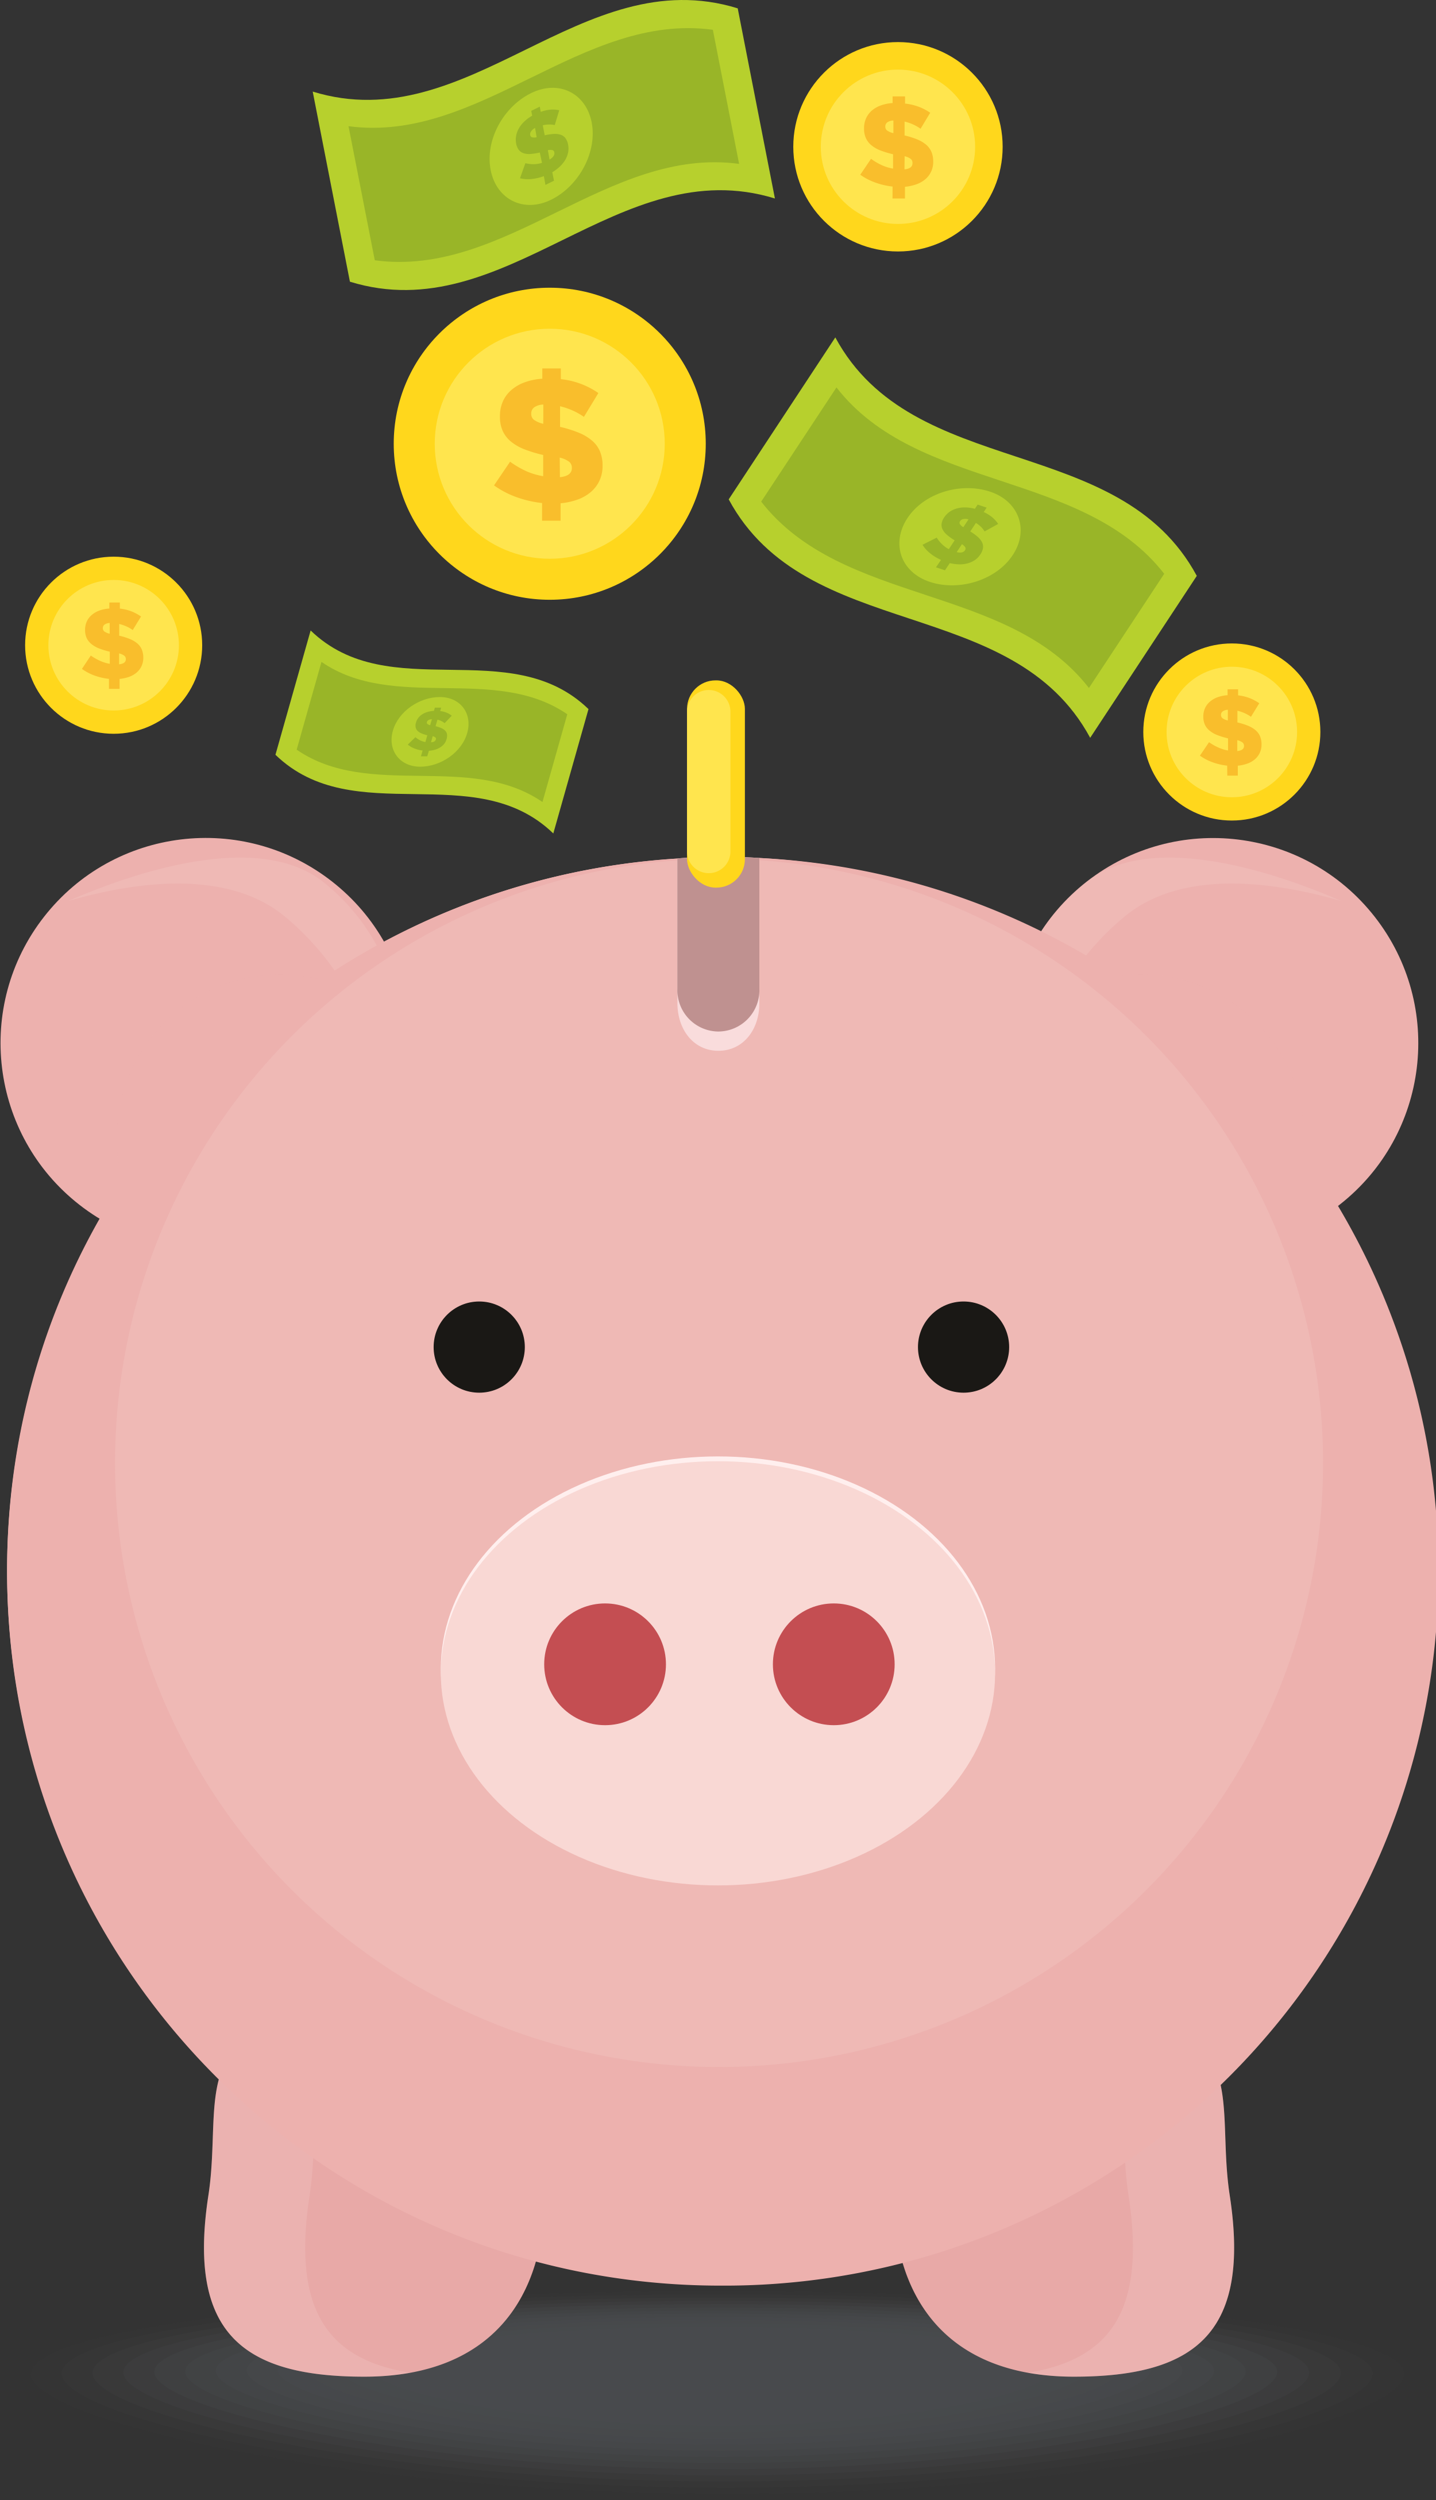 <svg xmlns="http://www.w3.org/2000/svg" width="297.94" height="518.65" viewBox="0 0 297.94 518.65">
  <rect x="0" y="0" width="297.94" height="518.65" fill="#333333" stroke="none"/>
  <title>feeling-financy-logo</title>
  <g style="isolation: isolate">
    <g id="Objects">
      <g id="Design">
        <g>
          <circle cx="23.58" cy="133.86" r="18.37" fill="#ffd71c"/>
          <circle cx="23.58" cy="133.86" r="13.54" fill="#ffe54e"/>
          <path d="M22.61,140.84a13,13,0,0,1-3-.69A10.7,10.7,0,0,1,17,138.77L18.84,136a11.22,11.22,0,0,0,2,1.13,8.24,8.24,0,0,0,1.94.59v-2.52a15.93,15.93,0,0,1-2.21-.67,5.78,5.78,0,0,1-1.59-.91,3.51,3.51,0,0,1-1-1.25,4.07,4.07,0,0,1-.33-1.7v0a4.23,4.23,0,0,1,.34-1.7,3.86,3.86,0,0,1,1-1.35,5,5,0,0,1,1.57-.93,7.4,7.4,0,0,1,2.13-.44V125h2.18v1.26a9.64,9.64,0,0,1,2.39.57,9.75,9.75,0,0,1,2,1.07l-1.72,2.81a7.69,7.69,0,0,0-1.37-.78,8.47,8.47,0,0,0-1.44-.48v2.43a14.16,14.16,0,0,1,2.19.68,5.87,5.87,0,0,1,1.56.92,3.41,3.41,0,0,1,.94,1.27,4.29,4.29,0,0,1,.31,1.7v0a4.06,4.06,0,0,1-.36,1.73,4,4,0,0,1-1,1.33,5,5,0,0,1-1.56.9,8,8,0,0,1-2,.44v2.06H22.61Zm.15-11.59a1.93,1.93,0,0,0-1.1.35.89.89,0,0,0-.32.7v0a.88.88,0,0,0,.28.68,2.92,2.92,0,0,0,1.14.49Zm1.95,8.57q1.4-.15,1.4-1.07v0a.9.9,0,0,0-.29-.69,2.85,2.85,0,0,0-1.11-.5Z" fill="#f9be2c"/>
        </g>
        <g>
          <circle cx="255.58" cy="151.86" r="18.37" fill="#ffd71c"/>
          <circle cx="255.58" cy="151.86" r="13.54" fill="#ffe54e"/>
          <path d="M254.61,158.84a13,13,0,0,1-3-.69,10.69,10.69,0,0,1-2.65-1.38l1.89-2.79a11.22,11.22,0,0,0,2,1.13,8.22,8.22,0,0,0,1.94.59v-2.52a15.93,15.93,0,0,1-2.21-.67,5.8,5.8,0,0,1-1.59-.91,3.52,3.52,0,0,1-1-1.25,4.07,4.07,0,0,1-.33-1.7v0a4.22,4.22,0,0,1,.34-1.7,3.87,3.87,0,0,1,1-1.35,5,5,0,0,1,1.57-.93,7.41,7.41,0,0,1,2.13-.44V143h2.18v1.26a9.63,9.63,0,0,1,2.39.57,9.75,9.75,0,0,1,2,1.07l-1.72,2.81a7.67,7.67,0,0,0-1.37-.78,8.44,8.44,0,0,0-1.44-.48v2.43a14.24,14.24,0,0,1,2.19.68,5.86,5.86,0,0,1,1.56.92,3.4,3.4,0,0,1,.94,1.27,4.29,4.29,0,0,1,.31,1.7v0a4.07,4.07,0,0,1-.36,1.73,4,4,0,0,1-1,1.33,5,5,0,0,1-1.56.9,8,8,0,0,1-2,.44v2.06h-2.18Zm.15-11.59a1.93,1.93,0,0,0-1.1.35.89.89,0,0,0-.33.7v0a.88.88,0,0,0,.28.68,2.93,2.93,0,0,0,1.14.49Zm1.95,8.57q1.41-.15,1.4-1.07v0a.9.9,0,0,0-.29-.69,2.86,2.86,0,0,0-1.11-.5Z" fill="#f9be2c"/>
        </g>
        <g opacity="0.3" style="mix-blend-mode: multiply">
          <path d="M297.94,492.62c0,9.93-64.58,26-146.85,26S0,502.55,0,492.62s66.69-18,149-18S297.94,482.7,297.94,492.62Z" fill="#798189" opacity="0" style="mix-blend-mode: multiply"/>
          <path d="M291.36,492.51c0,9.49-61.78,24.86-140.46,24.86S6.4,502,6.4,492.51s63.79-17.19,142.48-17.19S291.36,483,291.36,492.51Z" fill="#798189" opacity="0.05" style="mix-blend-mode: multiply"/>
          <path d="M284.78,492.4c0,9.06-59,23.69-134.08,23.69S12.8,501.46,12.8,492.4,73.68,476,148.79,476,284.78,483.34,284.78,492.4Z" fill="#798189" opacity="0.1" style="mix-blend-mode: multiply"/>
          <path d="M278.2,492.29c0,8.63-56.17,22.52-127.69,22.52S19.2,500.92,19.2,492.29s58-15.63,129.5-15.63S278.2,483.66,278.2,492.29Z" fill="#798189" opacity="0.14" style="mix-blend-mode: multiply"/>
          <path d="M271.63,492.18c0,8.2-53.36,21.36-121.3,21.36S25.6,500.38,25.6,492.18s55.07-14.84,123-14.84S271.63,484,271.63,492.18Z" fill="#798189" opacity="0.19" style="mix-blend-mode: multiply"/>
          <path d="M265,492.07c0,7.76-50.56,20.19-114.91,20.19S32,499.83,32,492.07,84.17,478,148.53,478,265,484.3,265,492.07Z" fill="#798189" opacity="0.24" style="mix-blend-mode: multiply"/>
          <path d="M258.47,492c0,7.33-47.75,19-108.52,19S38.4,499.29,38.4,492s49.26-13.28,110-13.28S258.47,484.63,258.47,492Z" fill="#798189" opacity="0.29" style="mix-blend-mode: multiply"/>
          <path d="M251.89,491.85c0,6.9-44.95,17.86-102.13,17.86s-105-11-105-17.86,46.36-12.49,103.55-12.49S251.89,484.95,251.89,491.85Z" fill="#798189" opacity="0.33" style="mix-blend-mode: multiply"/>
          <path d="M245.31,491.74c0,6.47-42.14,16.69-95.74,16.69S51.2,498.2,51.2,491.74,94.65,480,148.26,480,245.31,485.27,245.31,491.74Z" fill="#798189" opacity="0.38" style="mix-blend-mode: multiply"/>
          <path d="M238.73,491.63c0,6-39.34,15.53-89.36,15.53S57.6,497.66,57.6,491.63s40.55-10.93,90.57-10.93S238.73,485.59,238.73,491.63Z" fill="#798189" opacity="0.43" style="mix-blend-mode: multiply"/>
          <path d="M232.15,491.51c0,5.6-36.53,14.36-83,14.36S64,497.12,64,491.51s37.64-10.15,84.08-10.15S232.15,485.91,232.15,491.51Z" fill="#798189" opacity="0.48" style="mix-blend-mode: multiply"/>
          <path d="M225.57,491.4c0,5.17-33.73,13.19-76.58,13.19s-78.59-8-78.59-13.19S105.14,482,148,482,225.57,486.23,225.57,491.4Z" fill="#798189" opacity="0.52" style="mix-blend-mode: multiply"/>
          <path d="M219,491.29c0,4.74-30.92,12-70.19,12s-72-7.29-72-12,31.83-8.58,71.1-8.58S219,486.55,219,491.29Z" fill="#798189" opacity="0.57" style="mix-blend-mode: multiply"/>
          <path d="M212.42,491.18c0,4.31-28.12,10.86-63.8,10.86S83.2,495.49,83.2,491.18s28.93-7.8,64.61-7.8S212.42,486.88,212.42,491.18Z" fill="#798189" opacity="0.62" style="mix-blend-mode: multiply"/>
          <path d="M205.84,491.07c0,3.87-25.31,9.7-57.41,9.7s-58.82-5.82-58.82-9.7,26-7,58.12-7S205.84,487.2,205.84,491.07Z" fill="#798189" opacity="0.67" style="mix-blend-mode: multiply"/>
          <path d="M199.26,491c0,3.44-22.51,8.53-51,8.53S96,494.4,96,491s23.11-6.23,51.63-6.23S199.26,487.52,199.26,491Z" fill="#798189" opacity="0.71" style="mix-blend-mode: multiply"/>
          <path d="M192.68,490.85c0,3-19.71,7.36-44.63,7.36s-45.64-4.35-45.64-7.36,20.21-5.45,45.14-5.45S192.68,487.84,192.68,490.85Z" fill="#798189" opacity="0.76" style="mix-blend-mode: multiply"/>
          <path d="M186.1,490.74c0,2.58-16.9,6.2-38.25,6.2s-39.05-3.62-39.05-6.2,17.3-4.66,38.65-4.66S186.1,488.16,186.1,490.74Z" fill="#798189" opacity="0.81" style="mix-blend-mode: multiply"/>
          <path d="M179.52,490.63c0,2.14-14.1,5-31.86,5s-32.46-2.89-32.46-5,14.4-3.88,32.16-3.88S179.52,488.48,179.52,490.63Z" fill="#798189" opacity="0.86" style="mix-blend-mode: multiply"/>
          <path d="M172.94,490.52c0,1.71-11.29,3.86-25.47,3.86s-25.87-2.15-25.87-3.86,11.49-3.1,25.67-3.1S172.94,488.81,172.94,490.52Z" fill="#798189" opacity="0.9" style="mix-blend-mode: multiply"/>
          <path d="M166.36,490.4c0,1.28-8.49,2.7-19.08,2.7S128,491.68,128,490.4s8.59-2.32,19.18-2.32S166.36,489.13,166.36,490.4Z" fill="#798189" opacity="0.95" style="mix-blend-mode: multiply"/>
          <ellipse cx="147.09" cy="490.29" rx="12.69" ry="1.53" fill="#798189" style="mix-blend-mode: multiply"/>
        </g>
        <circle cx="42.67" cy="216.41" r="42.56" transform="translate(-154.08 116.69) rotate(-51.97)" fill="#edb1ae"/>
        <circle cx="251.71" cy="216.41" r="42.56" transform="translate(-79.89 201.03) rotate(-38.03)" fill="#edb1ae"/>
        <path d="M233.17,190.28c12-10.08,31.18-7.39,45.18-3.33-12.53-5.46-39-14.88-52.87-4.06a42.57,42.57,0,0,0-12.4,51.4C212.33,218.62,219.43,201.77,233.17,190.28Z" fill="#f9d8d4" opacity="0.2"/>
        <path d="M59.26,190.28c-12-10.08-31.18-7.39-45.18-3.33,12.53-5.46,39-14.88,52.87-4.06a42.57,42.57,0,0,1,12.4,51.4C80.09,218.62,73,201.77,59.26,190.28Z" fill="#f9d8d4" opacity="0.2"/>
        <g>
          <circle cx="236.67" cy="236.1" r="33.94" fill="#edb1ae" opacity="0.1" style="mix-blend-mode: multiply"/>
          <circle cx="58.14" cy="236.1" r="33.94" fill="#edb1ae" opacity="0.1" style="mix-blend-mode: multiply"/>
        </g>
        <g>
          <path d="M185.38,455.43c0,20.79,10.64,37.64,37.44,37.64,25.62,0,36.65-9.46,32.32-37.64-3.16-20.54,5.91-37.64-32.32-37.64A37.54,37.54,0,0,0,185.38,455.43Z" fill="#e8a9a7"/>
          <path d="M113,455.43c0,20.79-10.64,37.64-37.44,37.64-25.62,0-36.65-9.46-32.32-37.64,3.16-20.54-5.91-37.64,32.32-37.64A37.54,37.54,0,0,1,113,455.43Z" fill="#e8a9a7"/>
          <path d="M64.24,455.43c2.74-17.8-3.7-33,19.39-36.75a37.31,37.31,0,0,0-8.07-.89c-38.23,0-29.16,17.09-32.32,37.64-4.33,28.18,6.7,37.64,32.32,37.64a53.46,53.46,0,0,0,9.56-.82C67.74,489.45,60.62,479,64.24,455.43Z" fill="#f9d8d4" opacity="0.2"/>
          <path d="M234.14,455.43c-2.74-17.8,3.7-33-19.39-36.75a37.31,37.31,0,0,1,8.07-.89c38.23,0,29.16,17.09,32.32,37.64,4.33,28.18-6.7,37.64-32.32,37.64a53.46,53.46,0,0,1-9.56-.82C230.65,489.45,237.76,479,234.14,455.43Z" fill="#f9d8d4" opacity="0.2"/>
        </g>
        <path d="M157.55,178v27.16a8.51,8.51,0,1,1-17,0V178.11A148.13,148.13,0,0,0,1.47,326c0,81.84,66.11,148.18,148,148.18A148.18,148.18,0,0,0,157.55,178Z" fill="#edb1ae"/>
        <path d="M157.55,178v27.12a8.51,8.51,0,1,1-17,0v-27C62.55,183,1.47,247.24,1.47,325.75a147.87,147.87,0,0,0,148,148c81.84,0,148.16-66.24,148.16-148C297.59,246.77,235.55,182.25,157.55,178Z" fill="#edb1ae"/>
        <circle cx="149.19" cy="303.51" r="125.32" fill="#f9d8d4" opacity="0.2"/>
        <path d="M149.05,218c5.17,0,8.5-4.4,8.5-9.83V178c-2-.16-4.87-.25-7.76-.25-3.39,0-7.24.13-9.24.35v30C140.55,213.59,143.88,218,149.05,218Z" fill="#f9dcdc"/>
        <path d="M149.05,214a8.56,8.56,0,0,0,8.5-8.87V178c-2-.15-5.06-.23-7.8-.23-3.22,0-6.2.11-9.2.32v27.07A8.56,8.56,0,0,0,149.05,214Z" fill="#bf9190"/>
        <g>
          <circle cx="99.43" cy="279.47" r="9.46" fill="#1a1815"/>
          <circle cx="199.92" cy="279.47" r="9.46" fill="#1a1815"/>
        </g>
        <g>
          <path d="M160.78,41.18c-32.48-10-55.7,27.29-88.18,17.26L64.88,19C97.36,29,120.58-8.3,153.06,1.73Z" fill="#b7d02d"/>
          <path d="M153.35,34C126.13,30.33,105,57.68,77.76,54L72.31,26.18c27.22,3.65,48.37-23.7,75.59-20Z" fill="#99b528"/>
          <path d="M122.76,25.39c1.19,6.06-2.56,13.11-8.32,16s-11.45,0-12.64-6.12,2.57-13.05,8.33-15.92S121.56,19.28,122.76,25.39Z" fill="#b7d02d"/>
          <path d="M112.84,36.54a10.26,10.26,0,0,1-2.56.6,7.08,7.08,0,0,1-2.39-.16L109,33.86a7.24,7.24,0,0,0,1.78.2,6.25,6.25,0,0,0,1.67-.27L112,31.64a11.69,11.69,0,0,1-1.91.3,3.75,3.75,0,0,1-1.45-.15,2.11,2.11,0,0,1-1-.69,3.09,3.09,0,0,1-.55-1.33v0a4.28,4.28,0,0,1,0-1.59,4.78,4.78,0,0,1,.56-1.54,6.25,6.25,0,0,1,1.12-1.42A8.25,8.25,0,0,1,110.42,24l-.2-1,1.77-.87.21,1.08a7.67,7.67,0,0,1,2-.46,6.43,6.43,0,0,1,1.83.12l-.93,3.08a4.94,4.94,0,0,0-1.24-.12,6.25,6.25,0,0,0-1.25.16l.41,2.08a10.53,10.53,0,0,1,1.89-.28,3.78,3.78,0,0,1,1.42.17,2,2,0,0,1,1,.72,3.21,3.21,0,0,1,.54,1.33v0a4.18,4.18,0,0,1,0,1.62,5,5,0,0,1-.59,1.53,6.25,6.25,0,0,1-1.12,1.39,8.93,8.93,0,0,1-1.57,1.18l.35,1.76-1.77.87Zm-1.82-10a2.27,2.27,0,0,0-.84.73A1,1,0,0,0,110,28v0a.59.59,0,0,0,.34.47,2,2,0,0,0,1,0Zm3,6.57q1.12-.68,1-1.47v0a.59.59,0,0,0-.35-.48,2,2,0,0,0-1,0Z" fill="#99b528"/>
        </g>
        <g>
          <path d="M114.8,172.91c-16.3-15.76-41.36-.56-57.65-16.32l7.3-25.79c16.3,15.76,41.36.56,57.65,16.31Z" fill="#b7d02d"/>
          <path d="M112.55,166.39c-15.09-10.38-35.91-.48-51-10.86l5.15-18.21c15.09,10.38,35.91.49,51,10.86Z" fill="#99b528"/>
          <path d="M96.94,152.06c-1.12,4-5.47,7-9.76,7s-6.8-3.46-5.67-7.45,5.46-7,9.75-7S98.07,148.06,96.94,152.06Z" fill="#b7d02d"/>
          <path d="M87.68,155.7a6.85,6.85,0,0,1-1.7-.42,4.72,4.72,0,0,1-1.37-.81l1.58-1.53a4.84,4.84,0,0,0,1,.66,4.15,4.15,0,0,0,1.07.35l.4-1.41a7.83,7.83,0,0,1-1.23-.4,2.49,2.49,0,0,1-.81-.53,1.4,1.4,0,0,1-.38-.71,2.06,2.06,0,0,1,.07-1v0a2.87,2.87,0,0,1,.47-.95,3.17,3.17,0,0,1,.8-.74,4.16,4.16,0,0,1,1.1-.5,5.55,5.55,0,0,1,1.35-.23l.19-.67,1.31,0-.2.71a5.1,5.1,0,0,1,1.35.34,4.27,4.27,0,0,1,1.05.62l-1.48,1.55a3.27,3.27,0,0,0-.7-.45,4.14,4.14,0,0,0-.79-.28l-.39,1.36a7,7,0,0,1,1.21.4,2.52,2.52,0,0,1,.79.53,1.35,1.35,0,0,1,.37.72,2.15,2.15,0,0,1-.08,1v0a2.79,2.79,0,0,1-.49,1,3.32,3.32,0,0,1-.82.73,4.17,4.17,0,0,1-1.08.49,5.94,5.94,0,0,1-1.29.23l-.33,1.15-1.31,0Zm1.93-6.49a1.51,1.51,0,0,0-.72.18.69.69,0,0,0-.31.39v0a.4.4,0,0,0,.06.38,1.36,1.36,0,0,0,.61.29ZM89.43,154q.87-.07,1-.59v0a.39.39,0,0,0-.07-.39,1.33,1.33,0,0,0-.59-.29Z" fill="#99b528"/>
        </g>
        <g>
          <path d="M226.19,153.07c-16.15-29.91-58.86-19.55-75-49.47L173.31,70c16.15,29.91,58.86,19.55,75,49.47Z" fill="#b7d02d"/>
          <path d="M225.93,142.73c-16.86-21.68-51.12-17-68-38.66l15.62-23.69c16.86,21.68,51.12,17,68,38.66Z" fill="#99b528"/>
          <path d="M210.12,115.16c-3.4,5.16-11,7.57-17.13,5.58s-8.16-8-4.73-13.23,11-7.52,17.1-5.53S213.55,110,210.12,115.16Z" fill="#b7d02d"/>
          <path d="M195.24,116.16A10.12,10.12,0,0,1,193,114.8a7,7,0,0,1-1.6-1.78l2.95-1.48a7.25,7.25,0,0,0,1.13,1.39,6.22,6.22,0,0,0,1.38,1l1.21-1.83a12,12,0,0,1-1.57-1.12,3.79,3.79,0,0,1-.92-1.12,2.09,2.09,0,0,1-.22-1.19,3.08,3.08,0,0,1,.54-1.33l0,0a4.24,4.24,0,0,1,1.1-1.14,4.84,4.84,0,0,1,1.48-.7,6.28,6.28,0,0,1,1.79-.23,8.39,8.39,0,0,1,2,.29l.57-.87,1.87.62-.61.92a7.75,7.75,0,0,1,1.78,1.1,6.44,6.44,0,0,1,1.22,1.37l-2.82,1.55a5,5,0,0,0-.8-1,6.16,6.16,0,0,0-1-.76l-1.17,1.77a10.39,10.39,0,0,1,1.55,1.12,3.75,3.75,0,0,1,.89,1.12,2.05,2.05,0,0,1,.2,1.2,3.24,3.24,0,0,1-.55,1.33l0,0a4.15,4.15,0,0,1-1.13,1.16,5,5,0,0,1-1.5.68,6.22,6.22,0,0,1-1.77.21,9,9,0,0,1-1.94-.26l-1,1.5-1.87-.62Zm5.7-8.41a2.25,2.25,0,0,0-1.11-.06,1,1,0,0,0-.62.42l0,0a.58.58,0,0,0-.08.58,2,2,0,0,0,.74.68Zm-2.45,6.8q1.27.29,1.72-.38l0,0a.6.6,0,0,0,.08-.59,1.94,1.94,0,0,0-.71-.68Z" fill="#99b528"/>
        </g>
        <g>
          <circle cx="114.06" cy="92.06" r="32.37" fill="#ffd71c"/>
          <circle cx="114.06" cy="92.06" r="23.86" fill="#ffe54e"/>
          <path d="M112.47,104.36a22.85,22.85,0,0,1-5.3-1.22,18.87,18.87,0,0,1-4.67-2.44l3.33-4.91a19.76,19.76,0,0,0,3.45,2,14.42,14.42,0,0,0,3.42,1V94.39a27.82,27.82,0,0,1-3.9-1.18A10.22,10.22,0,0,1,106,91.6a6.21,6.21,0,0,1-1.7-2.2,7.18,7.18,0,0,1-.57-3v-.08a7.42,7.42,0,0,1,.59-3A6.78,6.78,0,0,1,106,81a8.71,8.71,0,0,1,2.77-1.65,13.1,13.1,0,0,1,3.75-.78V76.44h3.84v2.22a16.72,16.72,0,0,1,7.79,2.88l-3,4.95a13.41,13.41,0,0,0-2.42-1.36,15,15,0,0,0-2.53-.85v4.28a24.9,24.9,0,0,1,3.86,1.2,10.32,10.32,0,0,1,2.75,1.63,6,6,0,0,1,1.66,2.23,7.6,7.6,0,0,1,.55,3v.07a7.12,7.12,0,0,1-.63,3,7,7,0,0,1-1.77,2.35,8.75,8.75,0,0,1-2.75,1.59,14.17,14.17,0,0,1-3.56.78v3.62h-3.84Zm.26-20.43a3.39,3.39,0,0,0-1.94.61,1.57,1.57,0,0,0-.57,1.24v.07a1.56,1.56,0,0,0,.5,1.2,5.19,5.19,0,0,0,2,.87ZM116.17,99q2.47-.26,2.48-1.88v-.07a1.59,1.59,0,0,0-.52-1.22,5.06,5.06,0,0,0-2-.89Z" fill="#f9be2c"/>
        </g>
        <g>
          <circle cx="186.31" cy="30.45" r="21.72" fill="#ffd71c"/>
          <circle cx="186.31" cy="30.45" r="16.01" fill="#ffe54e"/>
          <path d="M185.19,38.7a15.26,15.26,0,0,1-3.56-.82,12.72,12.72,0,0,1-3.14-1.63l2.23-3.3A13.07,13.07,0,0,0,183,34.29a9.7,9.7,0,0,0,2.29.69V32a18.81,18.81,0,0,1-2.62-.79,6.87,6.87,0,0,1-1.88-1.08,4.16,4.16,0,0,1-1.14-1.48,4.81,4.81,0,0,1-.38-2v-.05a5,5,0,0,1,.4-2,4.6,4.6,0,0,1,1.15-1.6,5.84,5.84,0,0,1,1.86-1.1,8.75,8.75,0,0,1,2.52-.52V20h2.58v1.49A11.23,11.23,0,0,1,193,23.39l-2,3.32a9.1,9.1,0,0,0-1.62-.92,10.18,10.18,0,0,0-1.7-.57V28.1a16.94,16.94,0,0,1,2.59.81A7,7,0,0,1,192.13,30a4.05,4.05,0,0,1,1.12,1.5,5.06,5.06,0,0,1,.37,2v.05A4.62,4.62,0,0,1,192,37.17a5.89,5.89,0,0,1-1.85,1.06,9.53,9.53,0,0,1-2.39.52v2.43h-2.58Zm.17-13.7a2.26,2.26,0,0,0-1.3.41,1.06,1.06,0,0,0-.38.83v0a1,1,0,0,0,.33.8,3.48,3.48,0,0,0,1.35.58Zm2.3,10.14c1.11-.12,1.66-.54,1.66-1.27v0A1.08,1.08,0,0,0,189,33a3.38,3.38,0,0,0-1.31-.59Z" fill="#f9be2c"/>
        </g>
        <g>
          <rect x="142.55" y="141.15" width="12" height="43" rx="5.91" ry="5.91" fill="#ffd71c"/>
          <path d="M151.55,176.65a4.5,4.5,0,0,1-4.5,4.5h0a4.5,4.5,0,0,1-4.5-4.5v-29a4.5,4.5,0,0,1,4.5-4.5h0a4.5,4.5,0,0,1,4.5,4.5Z" fill="#ffe54e"/>
        </g>
        <ellipse cx="148.96" cy="346.15" rx="57.5" ry="44" fill="#ffefee"/>
        <ellipse cx="148.96" cy="347.15" rx="57.5" ry="44" fill="#f9d8d4"/>
        <g>
          <circle cx="125.54" cy="345.28" r="12.63" fill="#c44e52"/>
          <circle cx="172.99" cy="345.28" r="12.63" fill="#c44e52"/>
        </g>
      </g>
    </g>
  </g>
</svg>
